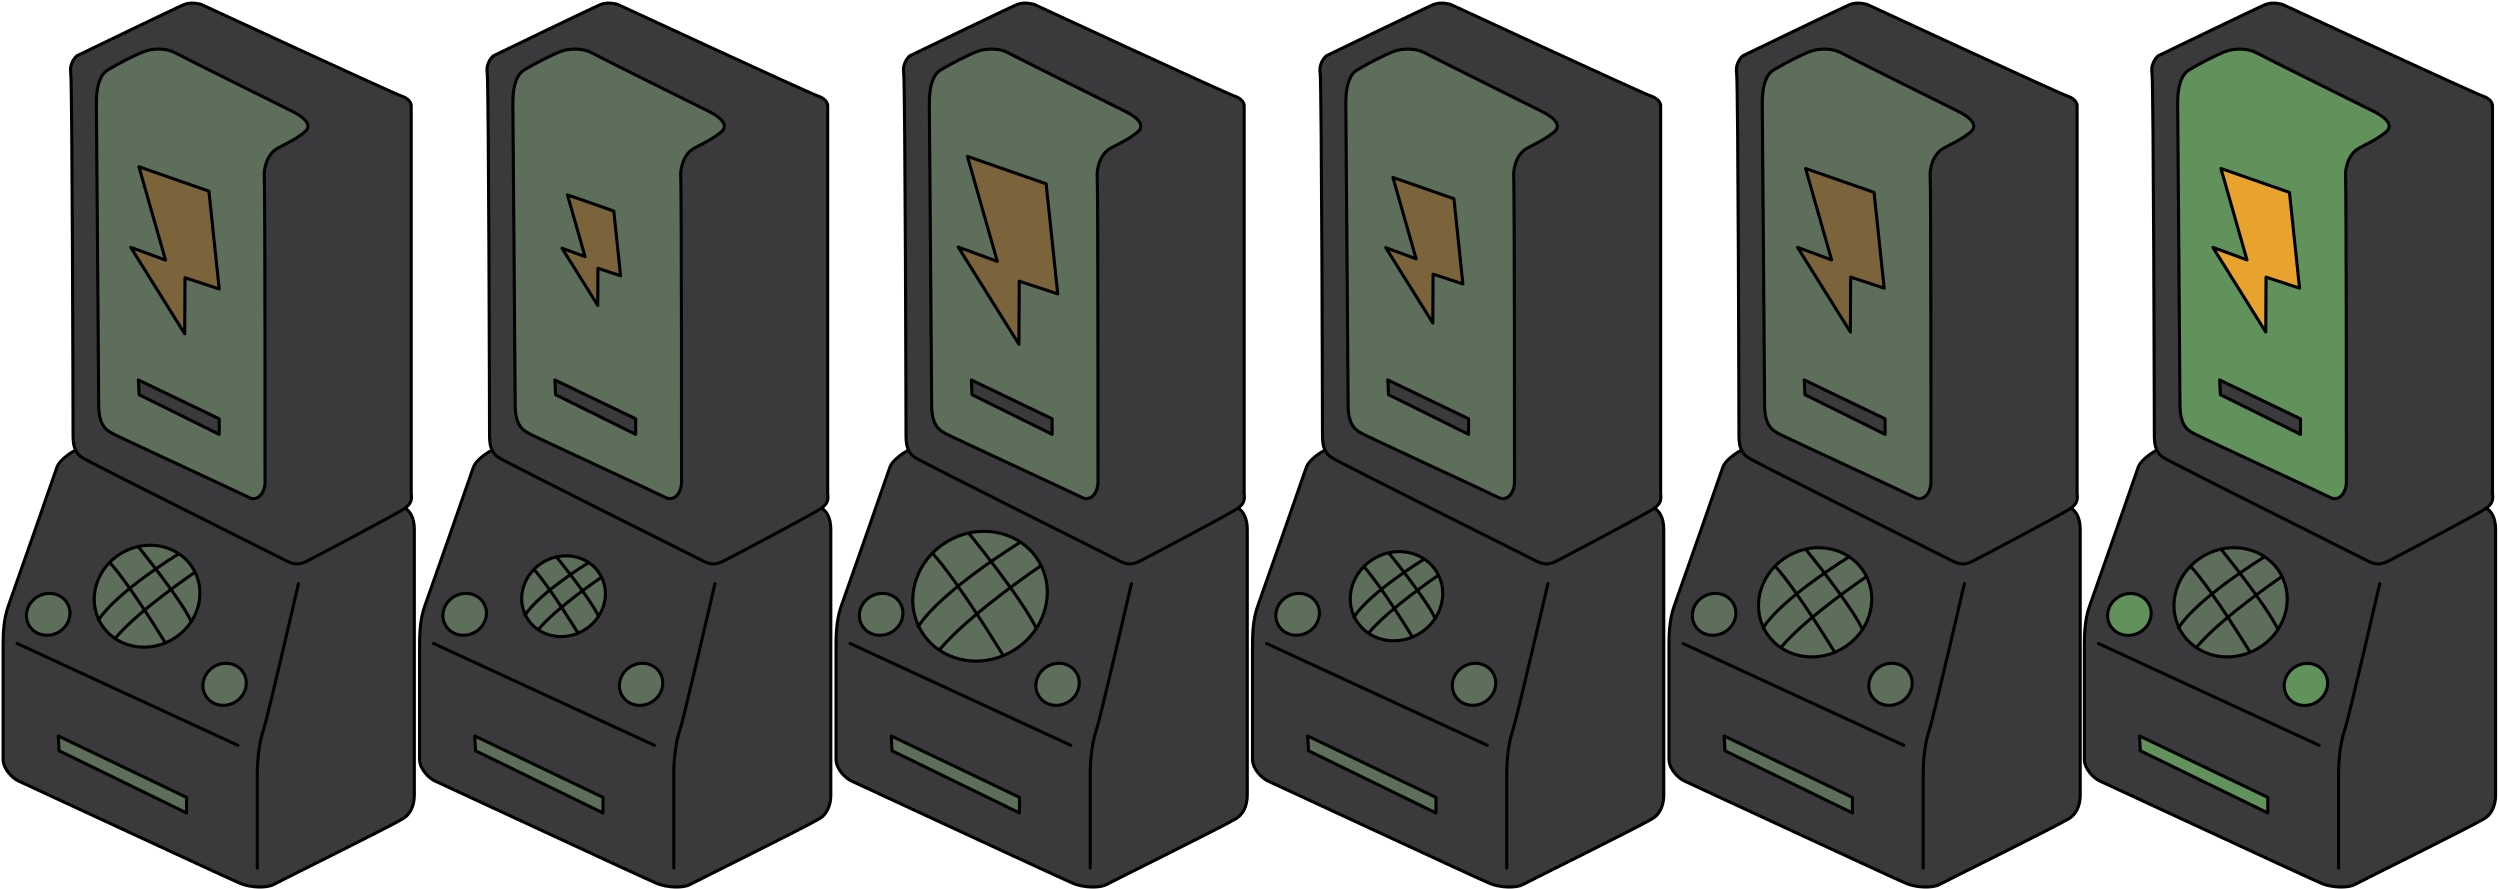 <svg width="804" height="286" viewBox="0 0 804 286" fill="none" xmlns="http://www.w3.org/2000/svg">
<path d="M801.333 158.944V34.194C801.333 34.194 801.333 32.194 798.333 31.194C795.333 30.194 733.833 1.694 733.833 1.694C733.833 1.694 730.833 0.694 728.333 1.694C725.833 2.694 693.833 18.194 693.833 18.194C693.833 18.194 691.333 20.194 691.833 23.694C692.333 27.194 692.583 136.944 692.583 139.944C692.583 142.944 692.833 145.694 695.583 147.444C698.625 149.38 759.445 179.687 760.833 180.444C763.583 181.944 765.333 181.944 767.833 180.694C769.247 179.987 797.333 165.194 799.333 163.694C801.333 162.194 801.583 160.944 801.333 158.944Z" fill="#3A3A3D"/>
<path d="M704.083 22.445C707.833 20.195 712.333 17.945 715.333 16.695C718.333 15.444 722.833 15.444 725.583 16.945C728.333 18.445 761.083 34.694 763.583 35.944C766.083 37.194 770.321 39.956 767.333 42.444C764.333 44.944 760.753 46.455 758.583 47.694C755.083 49.694 754.083 54.444 754.333 57.194C754.583 59.944 754.583 152.194 754.583 154.944C754.583 158.694 752.083 161.444 749.333 159.944C747.618 159.009 707.333 140.444 705.583 139.444C703.833 138.444 701.083 137.194 701.083 130.194C701.083 121.928 700.333 37.194 700.333 33.194C700.333 27.195 701.687 23.883 704.083 22.445Z" fill="#62925C"/>
<path d="M693.583 145.194C693.583 145.194 688.833 147.694 687.833 150.694C686.833 153.694 673.427 191.976 672.333 194.944C670.583 199.694 670.583 204.944 670.583 208.694C670.583 212.444 670.583 240.444 670.583 244.444C670.583 247.694 673.833 250.694 675.583 251.444C677.333 252.194 743.333 282.944 747.083 284.444C750.197 285.69 755.333 285.944 757.583 284.694C759.833 283.444 794.833 266.194 799.333 263.444C801.241 262.278 802.833 259.694 802.833 255.944C802.833 252.194 802.833 173.444 802.833 170.444C802.833 166.694 801.333 164.444 799.833 163.694L779.833 161.694L754.833 169.944L697.833 144.694L693.583 145.194Z" fill="#3A3A3D"/>
<path d="M729.333 256.444L688.083 236.694L688.333 241.444L729.333 261.444V256.444Z" fill="#62925C"/>
<path d="M739.583 134.444L713.583 121.944L713.833 126.694L739.583 139.444V134.444Z" fill="#3A3A3D"/>
<path d="M725.826 208.734C734.731 203.724 738.164 192.932 733.493 184.628C728.822 176.324 717.816 173.654 708.91 178.664C700.005 183.673 696.572 194.466 701.244 202.769C705.915 211.073 716.92 213.743 725.826 208.734Z" fill="#5D6F5B"/>
<path d="M745.06 225.758C748.4 223.698 749.55 219.504 747.629 216.39C745.708 213.276 741.443 212.421 738.104 214.481C734.764 216.541 733.614 220.736 735.535 223.85C737.456 226.964 741.72 227.819 745.06 225.758Z" fill="#62925C"/>
<path d="M687.875 203.481C691.354 201.667 692.804 197.566 691.112 194.322C689.421 191.078 685.229 189.918 681.749 191.732C678.27 193.546 676.821 197.647 678.512 200.891C680.204 204.136 684.396 205.295 687.875 203.481Z" fill="#62925C"/>
<path d="M801.583 158.694V33.944C801.583 33.944 801.583 31.944 798.583 30.944C795.583 29.944 734.083 1.444 734.083 1.444C734.083 1.444 731.083 0.444 728.583 1.444C726.083 2.444 694.083 17.944 694.083 17.944C694.083 17.944 691.583 19.944 692.083 23.444C692.583 26.944 692.833 136.694 692.833 139.694C692.833 142.694 693.083 145.444 695.833 147.194C698.875 149.13 759.695 179.437 761.083 180.194C763.833 181.694 765.583 181.694 768.083 180.444C769.497 179.737 797.583 164.944 799.583 163.444C801.583 161.944 801.833 160.694 801.583 158.694Z" stroke="black" stroke-miterlimit="10" stroke-linecap="round" stroke-linejoin="round"/>
<path d="M693.333 144.944C693.333 144.944 688.583 147.444 687.583 150.444C686.583 153.444 673.177 191.726 672.083 194.694C670.333 199.444 670.333 204.694 670.333 208.444C670.333 212.194 670.333 240.194 670.333 244.194C670.333 247.444 673.583 250.444 675.333 251.194C677.083 251.944 743.083 282.694 746.833 284.194C749.947 285.44 755.083 285.694 757.333 284.444C759.583 283.194 794.583 265.944 799.083 263.194C800.991 262.028 802.583 259.444 802.583 255.694C802.583 251.944 802.583 173.194 802.583 170.194C802.583 166.444 801.083 164.194 799.583 163.444" stroke="black" stroke-miterlimit="10" stroke-linecap="round" stroke-linejoin="round"/>
<path d="M729.333 256.444L688.083 236.694L688.333 241.444L729.333 261.444V256.444Z" stroke="black" stroke-miterlimit="10" stroke-linecap="round" stroke-linejoin="round"/>
<path d="M739.833 134.694L713.833 122.194L714.083 126.944L739.833 139.694V134.694Z" stroke="black" stroke-miterlimit="10" stroke-linecap="round" stroke-linejoin="round"/>
<path d="M752.083 279.194C752.083 279.194 752.083 252.944 752.083 248.944C752.083 244.944 752.583 238.944 754.083 234.694C755.215 231.488 765.333 187.694 765.333 187.694" stroke="black" stroke-miterlimit="10" stroke-linecap="round" stroke-linejoin="round"/>
<path d="M745.833 239.694L674.833 206.944" stroke="black" stroke-miterlimit="10" stroke-linecap="round" stroke-linejoin="round"/>
<path d="M704.083 22.445C707.833 20.195 712.333 17.945 715.333 16.695C718.333 15.444 722.833 15.444 725.583 16.945C728.333 18.445 761.083 34.694 763.583 35.944C766.083 37.194 770.321 39.956 767.333 42.444C764.333 44.944 760.753 46.455 758.583 47.694C755.083 49.694 754.083 54.444 754.333 57.194C754.583 59.944 754.583 152.194 754.583 154.944C754.583 158.694 752.083 161.444 749.333 159.944C747.618 159.009 707.333 140.444 705.583 139.444C703.833 138.444 701.083 137.194 701.083 130.194C701.083 121.928 700.333 37.194 700.333 33.194C700.333 27.195 701.687 23.883 704.083 22.445Z" stroke="black" stroke-miterlimit="10" stroke-linecap="round" stroke-linejoin="round"/>
<path d="M725.826 208.734C734.731 203.724 738.164 192.932 733.493 184.628C728.822 176.324 717.816 173.654 708.91 178.664C700.005 183.673 696.572 194.466 701.244 202.769C705.915 211.073 716.92 213.743 725.826 208.734Z" stroke="black" stroke-miterlimit="10" stroke-linecap="round" stroke-linejoin="round"/>
<path d="M745.06 225.758C748.4 223.698 749.55 219.504 747.629 216.39C745.708 213.276 741.443 212.421 738.104 214.481C734.764 216.541 733.614 220.736 735.535 223.85C737.456 226.964 741.72 227.819 745.06 225.758Z" stroke="black" stroke-miterlimit="10" stroke-linecap="round" stroke-linejoin="round"/>
<path d="M687.875 203.481C691.354 201.667 692.804 197.566 691.112 194.322C689.421 191.078 685.229 189.918 681.749 191.732C678.27 193.546 676.821 197.647 678.512 200.891C680.204 204.136 684.396 205.295 687.875 203.481Z" stroke="black" stroke-miterlimit="10" stroke-linecap="round" stroke-linejoin="round"/>
<path d="M714.002 53.94L736.038 61.626L739.282 92.423L728.511 88.877L728.419 106.526L711.429 79.311L722.379 83.335L714.002 53.94Z" fill="#E8A22E"/>
<path d="M714.252 54.19L736.288 61.876L739.532 92.673L728.761 89.127L728.669 106.776L711.679 79.561L722.629 83.585L714.252 54.19Z" stroke="black" stroke-miterlimit="10" stroke-linecap="round" stroke-linejoin="round"/>
<path d="M728.083 179.194C728.083 179.194 706.833 192.194 700.583 201.944" stroke="black" stroke-miterlimit="10" stroke-linecap="round" stroke-linejoin="round"/>
<path d="M733.833 185.444C733.833 185.444 714.583 198.444 706.583 207.944" stroke="black" stroke-miterlimit="10" stroke-linecap="round" stroke-linejoin="round"/>
<path d="M714.333 176.694C714.333 176.694 728.833 194.444 732.583 202.444" stroke="black" stroke-miterlimit="10" stroke-linecap="round" stroke-linejoin="round"/>
<path d="M723.583 209.694C723.583 209.694 711.583 189.944 704.583 182.194" stroke="black" stroke-miterlimit="10" stroke-linecap="round" stroke-linejoin="round"/>
<path d="M667.746 158.944V34.194C667.746 34.194 667.746 32.194 664.746 31.194C661.746 30.194 600.246 1.694 600.246 1.694C600.246 1.694 597.246 0.694 594.746 1.694C592.246 2.694 560.246 18.194 560.246 18.194C560.246 18.194 557.746 20.194 558.246 23.694C558.746 27.194 558.996 136.944 558.996 139.944C558.996 142.944 559.246 145.694 561.996 147.444C565.038 149.38 625.858 179.687 627.246 180.444C629.996 181.944 631.746 181.944 634.246 180.694C635.66 179.987 663.746 165.194 665.746 163.694C667.746 162.194 667.996 160.944 667.746 158.944Z" fill="#3A3A3D"/>
<path d="M570.496 22.444C574.246 20.194 578.746 17.944 581.746 16.694C584.746 15.444 589.246 15.444 591.996 16.944C594.746 18.444 627.496 34.694 629.996 35.944C632.496 37.194 636.734 39.955 633.746 42.444C630.746 44.944 627.166 46.454 624.996 47.694C621.496 49.694 620.496 54.444 620.746 57.194C620.996 59.944 620.996 152.194 620.996 154.944C620.996 158.694 618.496 161.444 615.746 159.944C614.032 159.009 573.746 140.444 571.996 139.444C570.246 138.444 567.496 137.194 567.496 130.194C567.496 121.928 566.746 37.194 566.746 33.194C566.746 27.194 568.099 23.883 570.496 22.444Z" fill="#5D6F5B"/>
<path d="M559.996 145.194C559.996 145.194 555.246 147.694 554.246 150.694C553.246 153.694 539.839 191.976 538.746 194.944C536.996 199.694 536.996 204.944 536.996 208.694C536.996 212.444 536.996 240.444 536.996 244.444C536.996 247.694 540.246 250.694 541.996 251.444C543.746 252.194 609.746 282.944 613.496 284.444C616.61 285.69 621.746 285.944 623.996 284.694C626.246 283.444 661.246 266.194 665.746 263.444C667.654 262.278 669.246 259.694 669.246 255.944C669.246 252.194 669.246 173.444 669.246 170.444C669.246 166.694 667.746 164.444 666.246 163.694L646.246 161.694L621.246 169.944L564.246 144.694L559.996 145.194Z" fill="#3A3A3D"/>
<path d="M595.746 256.444L554.496 236.694L554.746 241.444L595.746 261.444V256.444Z" fill="#5D6F5B"/>
<path d="M605.996 134.444L579.996 121.944L580.246 126.694L605.996 139.444V134.444Z" fill="#3A3A3D"/>
<path d="M592.209 208.736C601.114 203.726 604.547 192.934 599.876 184.63C595.205 176.327 584.199 173.656 575.293 178.666C566.388 183.675 562.955 194.468 567.626 202.771C572.297 211.075 583.303 213.745 592.209 208.736Z" fill="#5D6F5B"/>
<path d="M611.466 225.717C614.805 223.657 615.956 219.463 614.035 216.349C612.114 213.235 607.849 212.38 604.509 214.44C601.17 216.5 600.02 220.695 601.941 223.809C603.861 226.923 608.126 227.778 611.466 225.717Z" fill="#5D6F5B"/>
<path d="M554.317 203.445C557.796 201.631 559.245 197.53 557.553 194.285C555.861 191.041 551.669 189.882 548.19 191.696C544.711 193.511 543.261 197.612 544.953 200.856C546.645 204.1 550.837 205.26 554.317 203.445Z" fill="#5D6F5B"/>
<path d="M580.415 53.94L602.451 61.626L605.695 92.424L594.924 88.877L594.832 106.526L577.842 79.312L588.792 83.335L580.415 53.94Z" fill="#7B633B"/>
<path d="M667.996 158.694V33.944C667.996 33.944 667.996 31.944 664.996 30.944C661.996 29.944 600.496 1.444 600.496 1.444C600.496 1.444 597.496 0.444 594.996 1.444C592.496 2.444 560.496 17.944 560.496 17.944C560.496 17.944 557.996 19.944 558.496 23.444C558.996 26.944 559.246 136.694 559.246 139.694C559.246 142.694 559.496 145.444 562.246 147.194C565.288 149.13 626.108 179.437 627.496 180.194C630.246 181.694 631.996 181.694 634.496 180.444C635.91 179.737 663.996 164.944 665.996 163.444C667.996 161.944 668.246 160.694 667.996 158.694Z" stroke="black" stroke-miterlimit="10" stroke-linecap="round" stroke-linejoin="round"/>
<path d="M559.746 144.944C559.746 144.944 554.996 147.444 553.996 150.444C552.996 153.444 539.589 191.726 538.496 194.694C536.746 199.444 536.746 204.694 536.746 208.444C536.746 212.194 536.746 240.194 536.746 244.194C536.746 247.444 539.996 250.444 541.746 251.194C543.496 251.944 609.496 282.694 613.246 284.194C616.36 285.44 621.496 285.694 623.746 284.444C625.996 283.194 660.996 265.944 665.496 263.194C667.404 262.028 668.996 259.444 668.996 255.694C668.996 251.944 668.996 173.194 668.996 170.194C668.996 166.444 667.496 164.194 665.996 163.444" stroke="black" stroke-miterlimit="10" stroke-linecap="round" stroke-linejoin="round"/>
<path d="M595.746 256.444L554.496 236.694L554.746 241.444L595.746 261.444V256.444Z" stroke="black" stroke-miterlimit="10" stroke-linecap="round" stroke-linejoin="round"/>
<path d="M606.246 134.694L580.246 122.194L580.496 126.944L606.246 139.694V134.694Z" stroke="black" stroke-miterlimit="10" stroke-linecap="round" stroke-linejoin="round"/>
<path d="M618.496 279.194C618.496 279.194 618.496 252.944 618.496 248.944C618.496 244.944 618.996 238.944 620.496 234.694C621.628 231.488 631.746 187.694 631.746 187.694" stroke="black" stroke-miterlimit="10" stroke-linecap="round" stroke-linejoin="round"/>
<path d="M612.246 239.694L541.246 206.944" stroke="black" stroke-miterlimit="10" stroke-linecap="round" stroke-linejoin="round"/>
<path d="M570.496 22.444C574.246 20.194 578.746 17.944 581.746 16.694C584.746 15.444 589.246 15.444 591.996 16.944C594.746 18.444 627.496 34.694 629.996 35.944C632.496 37.194 636.734 39.955 633.746 42.444C630.746 44.944 627.166 46.454 624.996 47.694C621.496 49.694 620.496 54.444 620.746 57.194C620.996 59.944 620.996 152.194 620.996 154.944C620.996 158.694 618.496 161.444 615.746 159.944C614.032 159.009 573.746 140.444 571.996 139.444C570.246 138.444 567.496 137.194 567.496 130.194C567.496 121.928 566.746 37.194 566.746 33.194C566.746 27.194 568.099 23.883 570.496 22.444Z" stroke="black" stroke-miterlimit="10" stroke-linecap="round" stroke-linejoin="round"/>
<path d="M592.209 208.736C601.114 203.726 604.547 192.934 599.876 184.63C595.205 176.327 584.199 173.656 575.293 178.666C566.388 183.675 562.955 194.468 567.626 202.771C572.297 211.075 583.303 213.745 592.209 208.736Z" stroke="black" stroke-miterlimit="10" stroke-linecap="round" stroke-linejoin="round"/>
<path d="M611.466 225.717C614.805 223.657 615.956 219.463 614.035 216.349C612.114 213.235 607.849 212.38 604.509 214.44C601.17 216.5 600.02 220.695 601.941 223.809C603.861 226.923 608.126 227.778 611.466 225.717Z" stroke="black" stroke-miterlimit="10" stroke-linecap="round" stroke-linejoin="round"/>
<path d="M554.317 203.445C557.796 201.631 559.245 197.53 557.553 194.285C555.861 191.041 551.669 189.882 548.19 191.696C544.711 193.511 543.261 197.612 544.953 200.856C546.645 204.1 550.837 205.26 554.317 203.445Z" stroke="black" stroke-miterlimit="10" stroke-linecap="round" stroke-linejoin="round"/>
<path d="M580.665 54.19L602.701 61.876L605.945 92.674L595.174 89.127L595.082 106.776L578.092 79.562L589.042 83.585L580.665 54.19Z" stroke="black" stroke-miterlimit="10" stroke-linecap="round" stroke-linejoin="round"/>
<path d="M594.496 179.194C594.496 179.194 573.246 192.194 566.996 201.944" stroke="black" stroke-miterlimit="10" stroke-linecap="round" stroke-linejoin="round"/>
<path d="M600.246 185.444C600.246 185.444 580.996 198.444 572.996 207.944" stroke="black" stroke-miterlimit="10" stroke-linecap="round" stroke-linejoin="round"/>
<path d="M580.746 176.694C580.746 176.694 595.246 194.444 598.996 202.444" stroke="black" stroke-miterlimit="10" stroke-linecap="round" stroke-linejoin="round"/>
<path d="M589.996 209.694C589.996 209.694 577.996 189.944 570.996 182.194" stroke="black" stroke-miterlimit="10" stroke-linecap="round" stroke-linejoin="round"/>
<path d="M533.809 158.944V34.194C533.809 34.194 533.809 32.194 530.809 31.194C527.809 30.194 466.309 1.694 466.309 1.694C466.309 1.694 463.309 0.694 460.809 1.694C458.309 2.694 426.309 18.194 426.309 18.194C426.309 18.194 423.809 20.194 424.309 23.694C424.809 27.194 425.059 136.944 425.059 139.944C425.059 142.944 425.309 145.694 428.059 147.444C431.101 149.38 491.921 179.687 493.309 180.444C496.059 181.944 497.809 181.944 500.309 180.694C501.723 179.987 529.809 165.194 531.809 163.694C533.809 162.194 534.059 160.944 533.809 158.944Z" fill="#3A3A3D"/>
<path d="M436.559 22.444C440.309 20.194 444.809 17.944 447.809 16.694C450.809 15.444 455.309 15.444 458.059 16.944C460.809 18.444 493.559 34.694 496.059 35.944C498.559 37.194 502.797 39.955 499.809 42.444C496.809 44.944 493.229 46.454 491.059 47.694C487.559 49.694 486.559 54.444 486.809 57.194C487.059 59.944 487.059 152.194 487.059 154.944C487.059 158.694 484.559 161.444 481.809 159.944C480.095 159.009 439.809 140.444 438.059 139.444C436.309 138.444 433.559 137.194 433.559 130.194C433.559 121.928 432.809 37.194 432.809 33.194C432.809 27.194 434.162 23.883 436.559 22.444Z" fill="#5D6F5B"/>
<path d="M426.059 145.194C426.059 145.194 421.309 147.694 420.309 150.694C419.309 153.694 405.902 191.976 404.809 194.944C403.059 199.694 403.059 204.944 403.059 208.694C403.059 212.444 403.059 240.444 403.059 244.444C403.059 247.694 406.309 250.694 408.059 251.444C409.809 252.194 475.809 282.944 479.559 284.444C482.673 285.69 487.809 285.944 490.059 284.694C492.309 283.444 527.309 266.194 531.809 263.444C533.717 262.278 535.309 259.694 535.309 255.944C535.309 252.194 535.309 173.444 535.309 170.444C535.309 166.694 533.809 164.444 532.309 163.694L512.309 161.694L487.309 169.944L430.309 144.694L426.059 145.194Z" fill="#3A3A3D"/>
<path d="M461.809 256.444L420.559 236.694L420.809 241.444L461.809 261.444V256.444Z" fill="#5D6F5B"/>
<path d="M472.059 134.444L446.059 121.944L446.309 126.694L472.059 139.444V134.444Z" fill="#3A3A3D"/>
<path d="M477.528 225.717C480.868 223.657 482.018 219.463 480.097 216.349C478.176 213.235 473.912 212.38 470.572 214.44C467.232 216.5 466.082 220.695 468.003 223.809C469.924 226.923 474.188 227.778 477.528 225.717Z" fill="#5D6F5B"/>
<path d="M420.379 203.445C423.859 201.631 425.308 197.53 423.616 194.285C421.924 191.041 417.732 189.882 414.252 191.696C410.773 193.511 409.324 197.612 411.016 200.856C412.708 204.1 416.9 205.26 420.379 203.445Z" fill="#5D6F5B"/>
<path d="M534.059 158.694V33.944C534.059 33.944 534.059 31.944 531.059 30.944C528.059 29.944 466.559 1.444 466.559 1.444C466.559 1.444 463.559 0.444 461.059 1.444C458.559 2.444 426.559 17.944 426.559 17.944C426.559 17.944 424.059 19.944 424.559 23.444C425.059 26.944 425.309 136.694 425.309 139.694C425.309 142.694 425.559 145.444 428.309 147.194C431.351 149.13 492.171 179.437 493.559 180.194C496.309 181.694 498.059 181.694 500.559 180.444C501.973 179.737 530.059 164.944 532.059 163.444C534.059 161.944 534.309 160.694 534.059 158.694Z" stroke="black" stroke-miterlimit="10" stroke-linecap="round" stroke-linejoin="round"/>
<path d="M425.809 144.944C425.809 144.944 421.059 147.444 420.059 150.444C419.059 153.444 405.652 191.726 404.559 194.694C402.809 199.444 402.809 204.694 402.809 208.444C402.809 212.194 402.809 240.194 402.809 244.194C402.809 247.444 406.059 250.444 407.809 251.194C409.559 251.944 475.559 282.694 479.309 284.194C482.423 285.44 487.559 285.694 489.809 284.444C492.059 283.194 527.059 265.944 531.559 263.194C533.467 262.028 535.059 259.444 535.059 255.694C535.059 251.944 535.059 173.194 535.059 170.194C535.059 166.444 533.559 164.194 532.059 163.444" stroke="black" stroke-miterlimit="10" stroke-linecap="round" stroke-linejoin="round"/>
<path d="M461.809 256.444L420.559 236.694L420.809 241.444L461.809 261.444V256.444Z" stroke="black" stroke-miterlimit="10" stroke-linecap="round" stroke-linejoin="round"/>
<path d="M472.309 134.694L446.309 122.194L446.559 126.944L472.309 139.694V134.694Z" stroke="black" stroke-miterlimit="10" stroke-linecap="round" stroke-linejoin="round"/>
<path d="M484.559 279.194C484.559 279.194 484.559 252.944 484.559 248.944C484.559 244.944 485.059 238.944 486.559 234.694C487.691 231.488 497.809 187.694 497.809 187.694" stroke="black" stroke-miterlimit="10" stroke-linecap="round" stroke-linejoin="round"/>
<path d="M478.309 239.694L407.309 206.944" stroke="black" stroke-miterlimit="10" stroke-linecap="round" stroke-linejoin="round"/>
<path d="M436.559 22.444C440.309 20.194 444.809 17.944 447.809 16.694C450.809 15.444 455.309 15.444 458.059 16.944C460.809 18.444 493.559 34.694 496.059 35.944C498.559 37.194 502.797 39.955 499.809 42.444C496.809 44.944 493.229 46.454 491.059 47.694C487.559 49.694 486.559 54.444 486.809 57.194C487.059 59.944 487.059 152.194 487.059 154.944C487.059 158.694 484.559 161.444 481.809 159.944C480.095 159.009 439.809 140.444 438.059 139.444C436.309 138.444 433.559 137.194 433.559 130.194C433.559 121.928 432.809 37.194 432.809 33.194C432.809 27.194 434.162 23.883 436.559 22.444Z" stroke="black" stroke-miterlimit="10" stroke-linecap="round" stroke-linejoin="round"/>
<path d="M477.528 225.717C480.868 223.657 482.018 219.463 480.097 216.349C478.176 213.235 473.912 212.38 470.572 214.44C467.232 216.5 466.082 220.695 468.003 223.809C469.924 226.923 474.188 227.778 477.528 225.717Z" stroke="black" stroke-miterlimit="10" stroke-linecap="round" stroke-linejoin="round"/>
<path d="M420.379 203.445C423.859 201.631 425.308 197.53 423.616 194.285C421.924 191.041 417.732 189.882 414.252 191.696C410.773 193.511 409.324 197.612 411.016 200.856C412.708 204.1 416.9 205.26 420.379 203.445Z" stroke="black" stroke-miterlimit="10" stroke-linecap="round" stroke-linejoin="round"/>
<path d="M447.739 56.844L467.354 63.685L470.241 91.098L460.654 87.941L460.572 103.651L445.449 79.427L455.196 83.008L447.739 56.844Z" fill="#7B633B"/>
<path d="M447.962 57.066L467.576 63.907L470.464 91.321L460.876 88.164L460.794 103.873L445.672 79.65L455.418 83.231L447.962 57.066Z" stroke="black" stroke-miterlimit="10" stroke-linecap="round" stroke-linejoin="round"/>
<path d="M456.018 204.017C463.289 199.927 466.092 191.115 462.278 184.335C458.464 177.555 449.478 175.375 442.207 179.465C434.935 183.555 432.133 192.367 435.947 199.147C439.761 205.927 448.747 208.107 456.018 204.017Z" fill="#5D6F5B"/>
<path d="M456.018 204.017C463.289 199.927 466.092 191.115 462.278 184.335C458.464 177.555 449.478 175.375 442.207 179.465C434.935 183.555 432.133 192.367 435.947 199.147C439.761 205.927 448.747 208.107 456.018 204.017Z" stroke="black" stroke-miterlimit="10" stroke-linecap="round" stroke-linejoin="round"/>
<path d="M457.886 179.897C457.886 179.897 440.535 190.511 435.432 198.472" stroke="black" stroke-miterlimit="10" stroke-linecap="round" stroke-linejoin="round"/>
<path d="M462.581 185C462.581 185 446.863 195.614 440.331 203.371" stroke="black" stroke-miterlimit="10" stroke-linecap="round" stroke-linejoin="round"/>
<path d="M446.659 177.855C446.659 177.855 458.498 192.348 461.56 198.88" stroke="black" stroke-miterlimit="10" stroke-linecap="round" stroke-linejoin="round"/>
<path d="M454.212 204.8C454.212 204.8 444.414 188.674 438.698 182.346" stroke="black" stroke-miterlimit="10" stroke-linecap="round" stroke-linejoin="round"/>
<path d="M399.871 158.944V34.194C399.871 34.194 399.871 32.194 396.871 31.194C393.871 30.194 332.371 1.694 332.371 1.694C332.371 1.694 329.371 0.694 326.871 1.694C324.371 2.694 292.371 18.194 292.371 18.194C292.371 18.194 289.871 20.194 290.371 23.694C290.871 27.194 291.121 136.944 291.121 139.944C291.121 142.944 291.371 145.694 294.121 147.444C297.163 149.38 357.983 179.687 359.371 180.444C362.121 181.944 363.871 181.944 366.371 180.694C367.785 179.987 395.871 165.194 397.871 163.694C399.871 162.194 400.121 160.944 399.871 158.944Z" fill="#3A3A3D"/>
<path d="M302.621 22.444C306.371 20.194 310.871 17.944 313.871 16.694C316.871 15.444 321.371 15.444 324.121 16.944C326.871 18.444 359.621 34.694 362.121 35.944C364.621 37.194 368.859 39.955 365.871 42.444C362.871 44.944 359.291 46.454 357.121 47.694C353.621 49.694 352.621 54.444 352.871 57.194C353.121 59.944 353.121 152.194 353.121 154.944C353.121 158.694 350.621 161.444 347.871 159.944C346.157 159.009 305.871 140.444 304.121 139.444C302.371 138.444 299.621 137.194 299.621 130.194C299.621 121.928 298.871 37.194 298.871 33.194C298.871 27.194 300.224 23.883 302.621 22.444Z" fill="#5D6F5B"/>
<path d="M292.121 145.194C292.121 145.194 287.371 147.694 286.371 150.694C285.371 153.694 271.964 191.976 270.871 194.944C269.121 199.694 269.121 204.944 269.121 208.694C269.121 212.444 269.121 240.444 269.121 244.444C269.121 247.694 272.371 250.694 274.121 251.444C275.871 252.194 341.871 282.944 345.621 284.444C348.735 285.69 353.871 285.944 356.121 284.694C358.371 283.444 393.371 266.194 397.871 263.444C399.779 262.278 401.371 259.694 401.371 255.944C401.371 252.194 401.371 173.444 401.371 170.444C401.371 166.694 399.871 164.444 398.371 163.694L378.371 161.694L353.371 169.944L296.371 144.694L292.121 145.194Z" fill="#3A3A3D"/>
<path d="M327.871 256.444L286.621 236.694L286.871 241.444L327.871 261.444V256.444Z" fill="#5D6F5B"/>
<path d="M338.121 134.444L312.121 121.944L312.371 126.694L338.121 139.444V134.444Z" fill="#3A3A3D"/>
<path d="M343.591 225.717C346.93 223.657 348.081 219.463 346.16 216.349C344.239 213.235 339.974 212.38 336.634 214.44C333.295 216.5 332.145 220.695 334.066 223.809C335.986 226.923 340.251 227.778 343.591 225.717Z" fill="#5D6F5B"/>
<path d="M286.442 203.445C289.921 201.631 291.37 197.53 289.678 194.285C287.986 191.041 283.794 189.882 280.315 191.696C276.836 193.511 275.386 197.612 277.078 200.856C278.77 204.1 282.962 205.26 286.442 203.445Z" fill="#5D6F5B"/>
<path d="M400.121 158.694V33.944C400.121 33.944 400.121 31.944 397.121 30.944C394.121 29.944 332.621 1.444 332.621 1.444C332.621 1.444 329.621 0.444 327.121 1.444C324.621 2.444 292.621 17.944 292.621 17.944C292.621 17.944 290.121 19.944 290.621 23.444C291.121 26.944 291.371 136.694 291.371 139.694C291.371 142.694 291.621 145.444 294.371 147.194C297.413 149.13 358.233 179.437 359.621 180.194C362.371 181.694 364.121 181.694 366.621 180.444C368.035 179.737 396.121 164.944 398.121 163.444C400.121 161.944 400.371 160.694 400.121 158.694Z" stroke="black" stroke-miterlimit="10" stroke-linecap="round" stroke-linejoin="round"/>
<path d="M291.871 144.944C291.871 144.944 287.121 147.444 286.121 150.444C285.121 153.444 271.714 191.726 270.621 194.694C268.871 199.444 268.871 204.694 268.871 208.444C268.871 212.194 268.871 240.194 268.871 244.194C268.871 247.444 272.121 250.444 273.871 251.194C275.621 251.944 341.621 282.694 345.371 284.194C348.485 285.44 353.621 285.694 355.871 284.444C358.121 283.194 393.121 265.944 397.621 263.194C399.529 262.028 401.121 259.444 401.121 255.694C401.121 251.944 401.121 173.194 401.121 170.194C401.121 166.444 399.621 164.194 398.121 163.444" stroke="black" stroke-miterlimit="10" stroke-linecap="round" stroke-linejoin="round"/>
<path d="M327.871 256.444L286.621 236.694L286.871 241.444L327.871 261.444V256.444Z" stroke="black" stroke-miterlimit="10" stroke-linecap="round" stroke-linejoin="round"/>
<path d="M338.371 134.694L312.371 122.194L312.621 126.944L338.371 139.694V134.694Z" stroke="black" stroke-miterlimit="10" stroke-linecap="round" stroke-linejoin="round"/>
<path d="M350.621 279.194C350.621 279.194 350.621 252.944 350.621 248.944C350.621 244.944 351.121 238.944 352.621 234.694C353.753 231.488 363.871 187.694 363.871 187.694" stroke="black" stroke-miterlimit="10" stroke-linecap="round" stroke-linejoin="round"/>
<path d="M344.371 239.694L273.371 206.944" stroke="black" stroke-miterlimit="10" stroke-linecap="round" stroke-linejoin="round"/>
<path d="M302.621 22.444C306.371 20.194 310.871 17.944 313.871 16.694C316.871 15.444 321.371 15.444 324.121 16.944C326.871 18.444 359.621 34.694 362.121 35.944C364.621 37.194 368.859 39.955 365.871 42.444C362.871 44.944 359.291 46.454 357.121 47.694C353.621 49.694 352.621 54.444 352.871 57.194C353.121 59.944 353.121 152.194 353.121 154.944C353.121 158.694 350.621 161.444 347.871 159.944C346.157 159.009 305.871 140.444 304.121 139.444C302.371 138.444 299.621 137.194 299.621 130.194C299.621 121.928 298.871 37.194 298.871 33.194C298.871 27.194 300.224 23.883 302.621 22.444Z" stroke="black" stroke-miterlimit="10" stroke-linecap="round" stroke-linejoin="round"/>
<path d="M343.591 225.717C346.93 223.657 348.081 219.463 346.16 216.349C344.239 213.235 339.974 212.38 336.634 214.44C333.295 216.5 332.145 220.695 334.066 223.809C335.986 226.923 340.251 227.778 343.591 225.717Z" stroke="black" stroke-miterlimit="10" stroke-linecap="round" stroke-linejoin="round"/>
<path d="M286.442 203.445C289.921 201.631 291.37 197.53 289.678 194.285C287.986 191.041 283.794 189.882 280.315 191.696C276.836 193.511 275.386 197.612 277.078 200.856C278.77 204.1 282.962 205.26 286.442 203.445Z" stroke="black" stroke-miterlimit="10" stroke-linecap="round" stroke-linejoin="round"/>
<path d="M310.829 50.001L336.151 58.833L339.879 94.224L327.501 90.148L327.396 110.429L307.872 79.156L320.455 83.779L310.829 50.001Z" fill="#7B633B"/>
<path d="M311.116 50.288L336.438 59.12L340.166 94.511L327.789 90.435L327.683 110.716L308.159 79.444L320.742 84.067L311.116 50.288Z" stroke="black" stroke-miterlimit="10" stroke-linecap="round" stroke-linejoin="round"/>
<path d="M325.22 209.598C335.797 203.648 339.874 190.83 334.326 180.968C328.778 171.106 315.707 167.934 305.13 173.884C294.553 179.834 290.476 192.652 296.024 202.514C301.572 212.376 314.643 215.548 325.22 209.598Z" fill="#5D6F5B"/>
<path d="M325.22 209.598C335.797 203.648 339.874 190.83 334.326 180.968C328.778 171.106 315.707 167.934 305.13 173.884C294.553 179.834 290.476 192.652 296.024 202.514C301.572 212.376 314.643 215.548 325.22 209.598Z" stroke="black" stroke-miterlimit="10" stroke-linecap="round" stroke-linejoin="round"/>
<path d="M327.937 174.512C327.937 174.512 302.699 189.952 295.275 201.532" stroke="black" stroke-miterlimit="10" stroke-linecap="round" stroke-linejoin="round"/>
<path d="M334.766 181.935C334.766 181.935 311.903 197.375 302.401 208.658" stroke="black" stroke-miterlimit="10" stroke-linecap="round" stroke-linejoin="round"/>
<path d="M311.606 171.542C311.606 171.542 328.828 192.624 333.282 202.126" stroke="black" stroke-miterlimit="10" stroke-linecap="round" stroke-linejoin="round"/>
<path d="M322.592 210.737C322.592 210.737 308.34 187.28 300.026 178.075" stroke="black" stroke-miterlimit="10" stroke-linecap="round" stroke-linejoin="round"/>
<path d="M265.934 158.944V34.194C265.934 34.194 265.934 32.194 262.934 31.194C259.934 30.194 198.434 1.694 198.434 1.694C198.434 1.694 195.434 0.694 192.934 1.694C190.434 2.694 158.434 18.194 158.434 18.194C158.434 18.194 155.934 20.194 156.434 23.694C156.934 27.194 157.184 136.944 157.184 139.944C157.184 142.944 157.434 145.694 160.184 147.444C163.226 149.38 224.046 179.687 225.434 180.444C228.184 181.944 229.934 181.944 232.434 180.694C233.848 179.987 261.934 165.194 263.934 163.694C265.934 162.194 266.184 160.944 265.934 158.944Z" fill="#3A3A3D"/>
<path d="M168.684 22.444C172.434 20.194 176.934 17.944 179.934 16.694C182.934 15.444 187.434 15.444 190.184 16.944C192.934 18.444 225.684 34.694 228.184 35.944C230.684 37.194 234.922 39.955 231.934 42.444C228.934 44.944 225.354 46.454 223.184 47.694C219.684 49.694 218.684 54.444 218.934 57.194C219.184 59.944 219.184 152.194 219.184 154.944C219.184 158.694 216.684 161.444 213.934 159.944C212.22 159.009 171.934 140.444 170.184 139.444C168.434 138.444 165.684 137.194 165.684 130.194C165.684 121.928 164.934 37.194 164.934 33.194C164.934 27.194 166.287 23.883 168.684 22.444Z" fill="#5D6F5B"/>
<path d="M158.184 145.194C158.184 145.194 153.434 147.694 152.434 150.694C151.434 153.694 138.027 191.976 136.934 194.944C135.184 199.694 135.184 204.944 135.184 208.694C135.184 212.444 135.184 240.444 135.184 244.444C135.184 247.694 138.434 250.694 140.184 251.444C141.934 252.194 207.934 282.944 211.684 284.444C214.798 285.69 219.934 285.944 222.184 284.694C224.434 283.444 259.434 266.194 263.934 263.444C265.842 262.278 267.434 259.694 267.434 255.944C267.434 252.194 267.434 173.444 267.434 170.444C267.434 166.694 265.934 164.444 264.434 163.694L244.434 161.694L219.434 169.944L162.434 144.694L158.184 145.194Z" fill="#3A3A3D"/>
<path d="M193.934 256.444L152.684 236.694L152.934 241.444L193.934 261.444V256.444Z" fill="#5D6F5B"/>
<path d="M204.184 134.444L178.184 121.944L178.434 126.694L204.184 139.444V134.444Z" fill="#3A3A3D"/>
<path d="M209.653 225.717C212.993 223.657 214.143 219.463 212.222 216.349C210.301 213.235 206.037 212.38 202.697 214.44C199.357 216.5 198.207 220.695 200.128 223.809C202.049 226.923 206.314 227.778 209.653 225.717Z" fill="#5D6F5B"/>
<path d="M152.504 203.445C155.984 201.631 157.433 197.53 155.741 194.285C154.049 191.041 149.857 189.882 146.377 191.696C142.898 193.511 141.449 197.612 143.141 200.856C144.833 204.1 149.025 205.26 152.504 203.445Z" fill="#5D6F5B"/>
<path d="M266.184 158.694V33.944C266.184 33.944 266.184 31.944 263.184 30.944C260.184 29.944 198.684 1.444 198.684 1.444C198.684 1.444 195.684 0.444 193.184 1.444C190.684 2.444 158.684 17.944 158.684 17.944C158.684 17.944 156.184 19.944 156.684 23.444C157.184 26.944 157.434 136.694 157.434 139.694C157.434 142.694 157.684 145.444 160.434 147.194C163.476 149.13 224.296 179.437 225.684 180.194C228.434 181.694 230.184 181.694 232.684 180.444C234.098 179.737 262.184 164.944 264.184 163.444C266.184 161.944 266.434 160.694 266.184 158.694Z" stroke="black" stroke-miterlimit="10" stroke-linecap="round" stroke-linejoin="round"/>
<path d="M157.934 144.944C157.934 144.944 153.184 147.444 152.184 150.444C151.184 153.444 137.777 191.726 136.684 194.694C134.934 199.444 134.934 204.694 134.934 208.444C134.934 212.194 134.934 240.194 134.934 244.194C134.934 247.444 138.184 250.444 139.934 251.194C141.684 251.944 207.684 282.694 211.434 284.194C214.548 285.44 219.684 285.694 221.934 284.444C224.184 283.194 259.184 265.944 263.684 263.194C265.592 262.028 267.184 259.444 267.184 255.694C267.184 251.944 267.184 173.194 267.184 170.194C267.184 166.444 265.684 164.194 264.184 163.444" stroke="black" stroke-miterlimit="10" stroke-linecap="round" stroke-linejoin="round"/>
<path d="M193.934 256.444L152.684 236.694L152.934 241.444L193.934 261.444V256.444Z" stroke="black" stroke-miterlimit="10" stroke-linecap="round" stroke-linejoin="round"/>
<path d="M204.434 134.694L178.434 122.194L178.684 126.944L204.434 139.694V134.694Z" stroke="black" stroke-miterlimit="10" stroke-linecap="round" stroke-linejoin="round"/>
<path d="M216.684 279.194C216.684 279.194 216.684 252.944 216.684 248.944C216.684 244.944 217.184 238.944 218.684 234.694C219.816 231.488 229.934 187.694 229.934 187.694" stroke="black" stroke-miterlimit="10" stroke-linecap="round" stroke-linejoin="round"/>
<path d="M210.434 239.694L139.434 206.944" stroke="black" stroke-miterlimit="10" stroke-linecap="round" stroke-linejoin="round"/>
<path d="M168.684 22.444C172.434 20.194 176.934 17.944 179.934 16.694C182.934 15.444 187.434 15.444 190.184 16.944C192.934 18.444 225.684 34.694 228.184 35.944C230.684 37.194 234.922 39.955 231.934 42.444C228.934 44.944 225.354 46.454 223.184 47.694C219.684 49.694 218.684 54.444 218.934 57.194C219.184 59.944 219.184 152.194 219.184 154.944C219.184 158.694 216.684 161.444 213.934 159.944C212.22 159.009 171.934 140.444 170.184 139.444C168.434 138.444 165.684 137.194 165.684 130.194C165.684 121.928 164.934 37.194 164.934 33.194C164.934 27.194 166.287 23.883 168.684 22.444Z" stroke="black" stroke-miterlimit="10" stroke-linecap="round" stroke-linejoin="round"/>
<path d="M209.653 225.717C212.993 223.657 214.143 219.463 212.222 216.349C210.301 213.235 206.037 212.38 202.697 214.44C199.357 216.5 198.207 220.695 200.128 223.809C202.049 226.923 206.314 227.778 209.653 225.717Z" stroke="black" stroke-miterlimit="10" stroke-linecap="round" stroke-linejoin="round"/>
<path d="M152.504 203.445C155.984 201.631 157.433 197.53 155.741 194.285C154.049 191.041 149.857 189.882 146.377 191.696C142.898 193.511 141.449 197.612 143.141 200.856C144.833 204.1 149.025 205.26 152.504 203.445Z" stroke="black" stroke-miterlimit="10" stroke-linecap="round" stroke-linejoin="round"/>
<path d="M182.322 62.5L197.218 67.696L199.411 88.515L192.13 86.117L192.068 98.047L180.583 79.651L187.985 82.371L182.322 62.5Z" fill="#7B633B"/>
<path d="M182.491 62.669L197.387 67.865L199.58 88.684L192.299 86.286L192.237 98.216L180.752 79.82L188.154 82.54L182.491 62.669Z" stroke="black" stroke-miterlimit="10" stroke-linecap="round" stroke-linejoin="round"/>
<path d="M187.49 202.856C194.074 199.153 196.611 191.174 193.158 185.035C189.705 178.896 181.568 176.922 174.985 180.626C168.401 184.329 165.863 192.308 169.317 198.447C172.77 204.586 180.906 206.56 187.49 202.856Z" fill="#5D6F5B"/>
<path d="M187.49 202.856C194.074 199.153 196.611 191.174 193.158 185.035C189.705 178.896 181.568 176.922 174.985 180.626C168.401 184.329 165.863 192.308 169.317 198.447C172.77 204.586 180.906 206.56 187.49 202.856Z" stroke="black" stroke-miterlimit="10" stroke-linecap="round" stroke-linejoin="round"/>
<path d="M189.181 181.017C189.181 181.017 173.471 190.627 168.851 197.835" stroke="black" stroke-miterlimit="10" stroke-linecap="round" stroke-linejoin="round"/>
<path d="M193.432 185.637C193.432 185.637 179.201 195.248 173.286 202.271" stroke="black" stroke-miterlimit="10" stroke-linecap="round" stroke-linejoin="round"/>
<path d="M179.016 179.168C179.016 179.168 189.736 192.291 192.508 198.205" stroke="black" stroke-miterlimit="10" stroke-linecap="round" stroke-linejoin="round"/>
<path d="M185.855 203.565C185.855 203.565 176.983 188.964 171.808 183.234" stroke="black" stroke-miterlimit="10" stroke-linecap="round" stroke-linejoin="round"/>
<path d="M131.996 158.944V34.194C131.996 34.194 131.996 32.194 128.996 31.194C125.996 30.194 64.496 1.694 64.496 1.694C64.496 1.694 61.496 0.694 58.996 1.694C56.496 2.694 24.496 18.194 24.496 18.194C24.496 18.194 21.996 20.194 22.496 23.694C22.996 27.194 23.246 136.944 23.246 139.944C23.246 142.944 23.496 145.694 26.246 147.444C29.288 149.38 90.108 179.687 91.496 180.444C94.246 181.944 95.996 181.944 98.496 180.694C99.91 179.987 127.996 165.194 129.996 163.694C131.996 162.194 132.246 160.944 131.996 158.944Z" fill="#3A3A3D"/>
<path d="M34.746 22.444C38.496 20.194 42.996 17.944 45.996 16.694C48.996 15.444 53.496 15.444 56.246 16.944C58.996 18.444 91.746 34.694 94.246 35.944C96.746 37.194 100.984 39.955 97.996 42.444C94.996 44.944 91.416 46.454 89.246 47.694C85.746 49.694 84.746 54.444 84.996 57.194C85.246 59.944 85.246 152.194 85.246 154.944C85.246 158.694 82.746 161.444 79.996 159.944C78.282 159.009 37.996 140.444 36.246 139.444C34.496 138.444 31.746 137.194 31.746 130.194C31.746 121.928 30.996 37.194 30.996 33.194C30.996 27.194 32.349 23.883 34.746 22.444Z" fill="#5D6F5B"/>
<path d="M24.246 145.194C24.246 145.194 19.496 147.694 18.496 150.694C17.496 153.694 4.089 191.976 2.996 194.944C1.246 199.694 1.246 204.944 1.246 208.694C1.246 212.444 1.246 240.444 1.246 244.444C1.246 247.694 4.496 250.694 6.246 251.444C7.996 252.194 73.996 282.944 77.746 284.444C80.86 285.69 85.996 285.944 88.246 284.694C90.496 283.444 125.496 266.194 129.996 263.444C131.904 262.278 133.496 259.694 133.496 255.944C133.496 252.194 133.496 173.444 133.496 170.444C133.496 166.694 131.996 164.444 130.496 163.694L110.496 161.694L85.496 169.944L28.496 144.694L24.246 145.194Z" fill="#3A3A3D"/>
<path d="M59.996 256.444L18.746 236.694L18.996 241.444L59.996 261.444V256.444Z" fill="#5D6F5B"/>
<path d="M70.246 134.444L44.246 121.944L44.496 126.694L70.246 139.444V134.444Z" fill="#3A3A3D"/>
<path d="M75.716 225.717C79.055 223.657 80.206 219.463 78.284 216.349C76.364 213.235 72.099 212.38 68.759 214.44C65.42 216.5 64.269 220.695 66.19 223.809C68.111 226.923 72.376 227.778 75.716 225.717Z" fill="#5D6F5B"/>
<path d="M18.567 203.445C22.046 201.631 23.495 197.53 21.803 194.285C20.111 191.041 15.919 189.882 12.44 191.696C8.96 193.511 7.511 197.612 9.203 200.856C10.895 204.1 15.087 205.26 18.567 203.445Z" fill="#5D6F5B"/>
<path d="M132.246 158.694V33.944C132.246 33.944 132.246 31.944 129.246 30.944C126.246 29.944 64.746 1.444 64.746 1.444C64.746 1.444 61.746 0.444 59.246 1.444C56.746 2.444 24.746 17.944 24.746 17.944C24.746 17.944 22.246 19.944 22.746 23.444C23.246 26.944 23.496 136.694 23.496 139.694C23.496 142.694 23.746 145.444 26.496 147.194C29.538 149.13 90.358 179.437 91.746 180.194C94.496 181.694 96.246 181.694 98.746 180.444C100.16 179.737 128.246 164.944 130.246 163.444C132.246 161.944 132.496 160.694 132.246 158.694Z" stroke="black" stroke-miterlimit="10" stroke-linecap="round" stroke-linejoin="round"/>
<path d="M23.996 144.944C23.996 144.944 19.246 147.444 18.246 150.444C17.246 153.444 3.839 191.726 2.746 194.694C0.996 199.444 0.996 204.694 0.996 208.444C0.996 212.194 0.996 240.194 0.996 244.194C0.996 247.444 4.246 250.444 5.996 251.194C7.746 251.944 73.746 282.694 77.496 284.194C80.61 285.44 85.746 285.694 87.996 284.444C90.246 283.194 125.246 265.944 129.746 263.194C131.654 262.028 133.246 259.444 133.246 255.694C133.246 251.944 133.246 173.194 133.246 170.194C133.246 166.444 131.746 164.194 130.246 163.444" stroke="black" stroke-miterlimit="10" stroke-linecap="round" stroke-linejoin="round"/>
<path d="M59.996 256.444L18.746 236.694L18.996 241.444L59.996 261.444V256.444Z" stroke="black" stroke-miterlimit="10" stroke-linecap="round" stroke-linejoin="round"/>
<path d="M70.496 134.694L44.496 122.194L44.746 126.944L70.496 139.694V134.694Z" stroke="black" stroke-miterlimit="10" stroke-linecap="round" stroke-linejoin="round"/>
<path d="M82.746 279.194C82.746 279.194 82.746 252.944 82.746 248.944C82.746 244.944 83.246 238.944 84.746 234.694C85.878 231.488 95.996 187.694 95.996 187.694" stroke="black" stroke-miterlimit="10" stroke-linecap="round" stroke-linejoin="round"/>
<path d="M76.496 239.694L5.496 206.944" stroke="black" stroke-miterlimit="10" stroke-linecap="round" stroke-linejoin="round"/>
<path d="M34.746 22.444C38.496 20.194 42.996 17.944 45.996 16.694C48.996 15.444 53.496 15.444 56.246 16.944C58.996 18.444 91.746 34.694 94.246 35.944C96.746 37.194 100.984 39.955 97.996 42.444C94.996 44.944 91.416 46.454 89.246 47.694C85.746 49.694 84.746 54.444 84.996 57.194C85.246 59.944 85.246 152.194 85.246 154.944C85.246 158.694 82.746 161.444 79.996 159.944C78.282 159.009 37.996 140.444 36.246 139.444C34.496 138.444 31.746 137.194 31.746 130.194C31.746 121.928 30.996 37.194 30.996 33.194C30.996 27.194 32.349 23.883 34.746 22.444Z" stroke="black" stroke-miterlimit="10" stroke-linecap="round" stroke-linejoin="round"/>
<path d="M75.716 225.717C79.055 223.657 80.206 219.463 78.284 216.349C76.364 213.235 72.099 212.38 68.759 214.44C65.42 216.5 64.269 220.695 66.19 223.809C68.111 226.923 72.376 227.778 75.716 225.717Z" stroke="black" stroke-miterlimit="10" stroke-linecap="round" stroke-linejoin="round"/>
<path d="M18.567 203.445C22.046 201.631 23.495 197.53 21.803 194.285C20.111 191.041 15.919 189.882 12.44 191.696C8.96 193.511 7.511 197.612 9.203 200.856C10.895 204.1 15.087 205.26 18.567 203.445Z" stroke="black" stroke-miterlimit="10" stroke-linecap="round" stroke-linejoin="round"/>
<path d="M44.419 53.375L66.927 61.225L70.241 92.683L59.239 89.06L59.145 107.087L41.791 79.29L52.976 83.399L44.419 53.375Z" fill="#7B633B"/>
<path d="M44.675 53.63L67.183 61.481L70.496 92.938L59.495 89.315L59.401 107.342L42.047 79.545L53.231 83.654L44.675 53.63Z" stroke="black" stroke-miterlimit="10" stroke-linecap="round" stroke-linejoin="round"/>
<path d="M55.195 205.776C63.507 201.099 66.712 191.025 62.351 183.274C57.991 175.523 47.718 173.03 39.405 177.706C31.092 182.383 27.888 192.457 32.248 200.208C36.608 207.959 46.882 210.452 55.195 205.776Z" fill="#5D6F5B"/>
<path d="M55.195 205.776C63.507 201.099 66.712 191.025 62.351 183.274C57.991 175.523 47.718 173.03 39.405 177.706C31.092 182.383 27.888 192.457 32.248 200.208C36.608 207.959 46.882 210.452 55.195 205.776Z" stroke="black" stroke-miterlimit="10" stroke-linecap="round" stroke-linejoin="round"/>
<path d="M57.33 178.2C57.33 178.2 37.494 190.335 31.66 199.436" stroke="black" stroke-miterlimit="10" stroke-linecap="round" stroke-linejoin="round"/>
<path d="M62.697 184.034C62.697 184.034 44.728 196.169 37.261 205.037" stroke="black" stroke-miterlimit="10" stroke-linecap="round" stroke-linejoin="round"/>
<path d="M44.495 175.866C44.495 175.866 58.03 192.435 61.531 199.903" stroke="black" stroke-miterlimit="10" stroke-linecap="round" stroke-linejoin="round"/>
<path d="M53.13 206.67C53.13 206.67 41.928 188.235 35.394 181" stroke="black" stroke-miterlimit="10" stroke-linecap="round" stroke-linejoin="round"/>
</svg>

